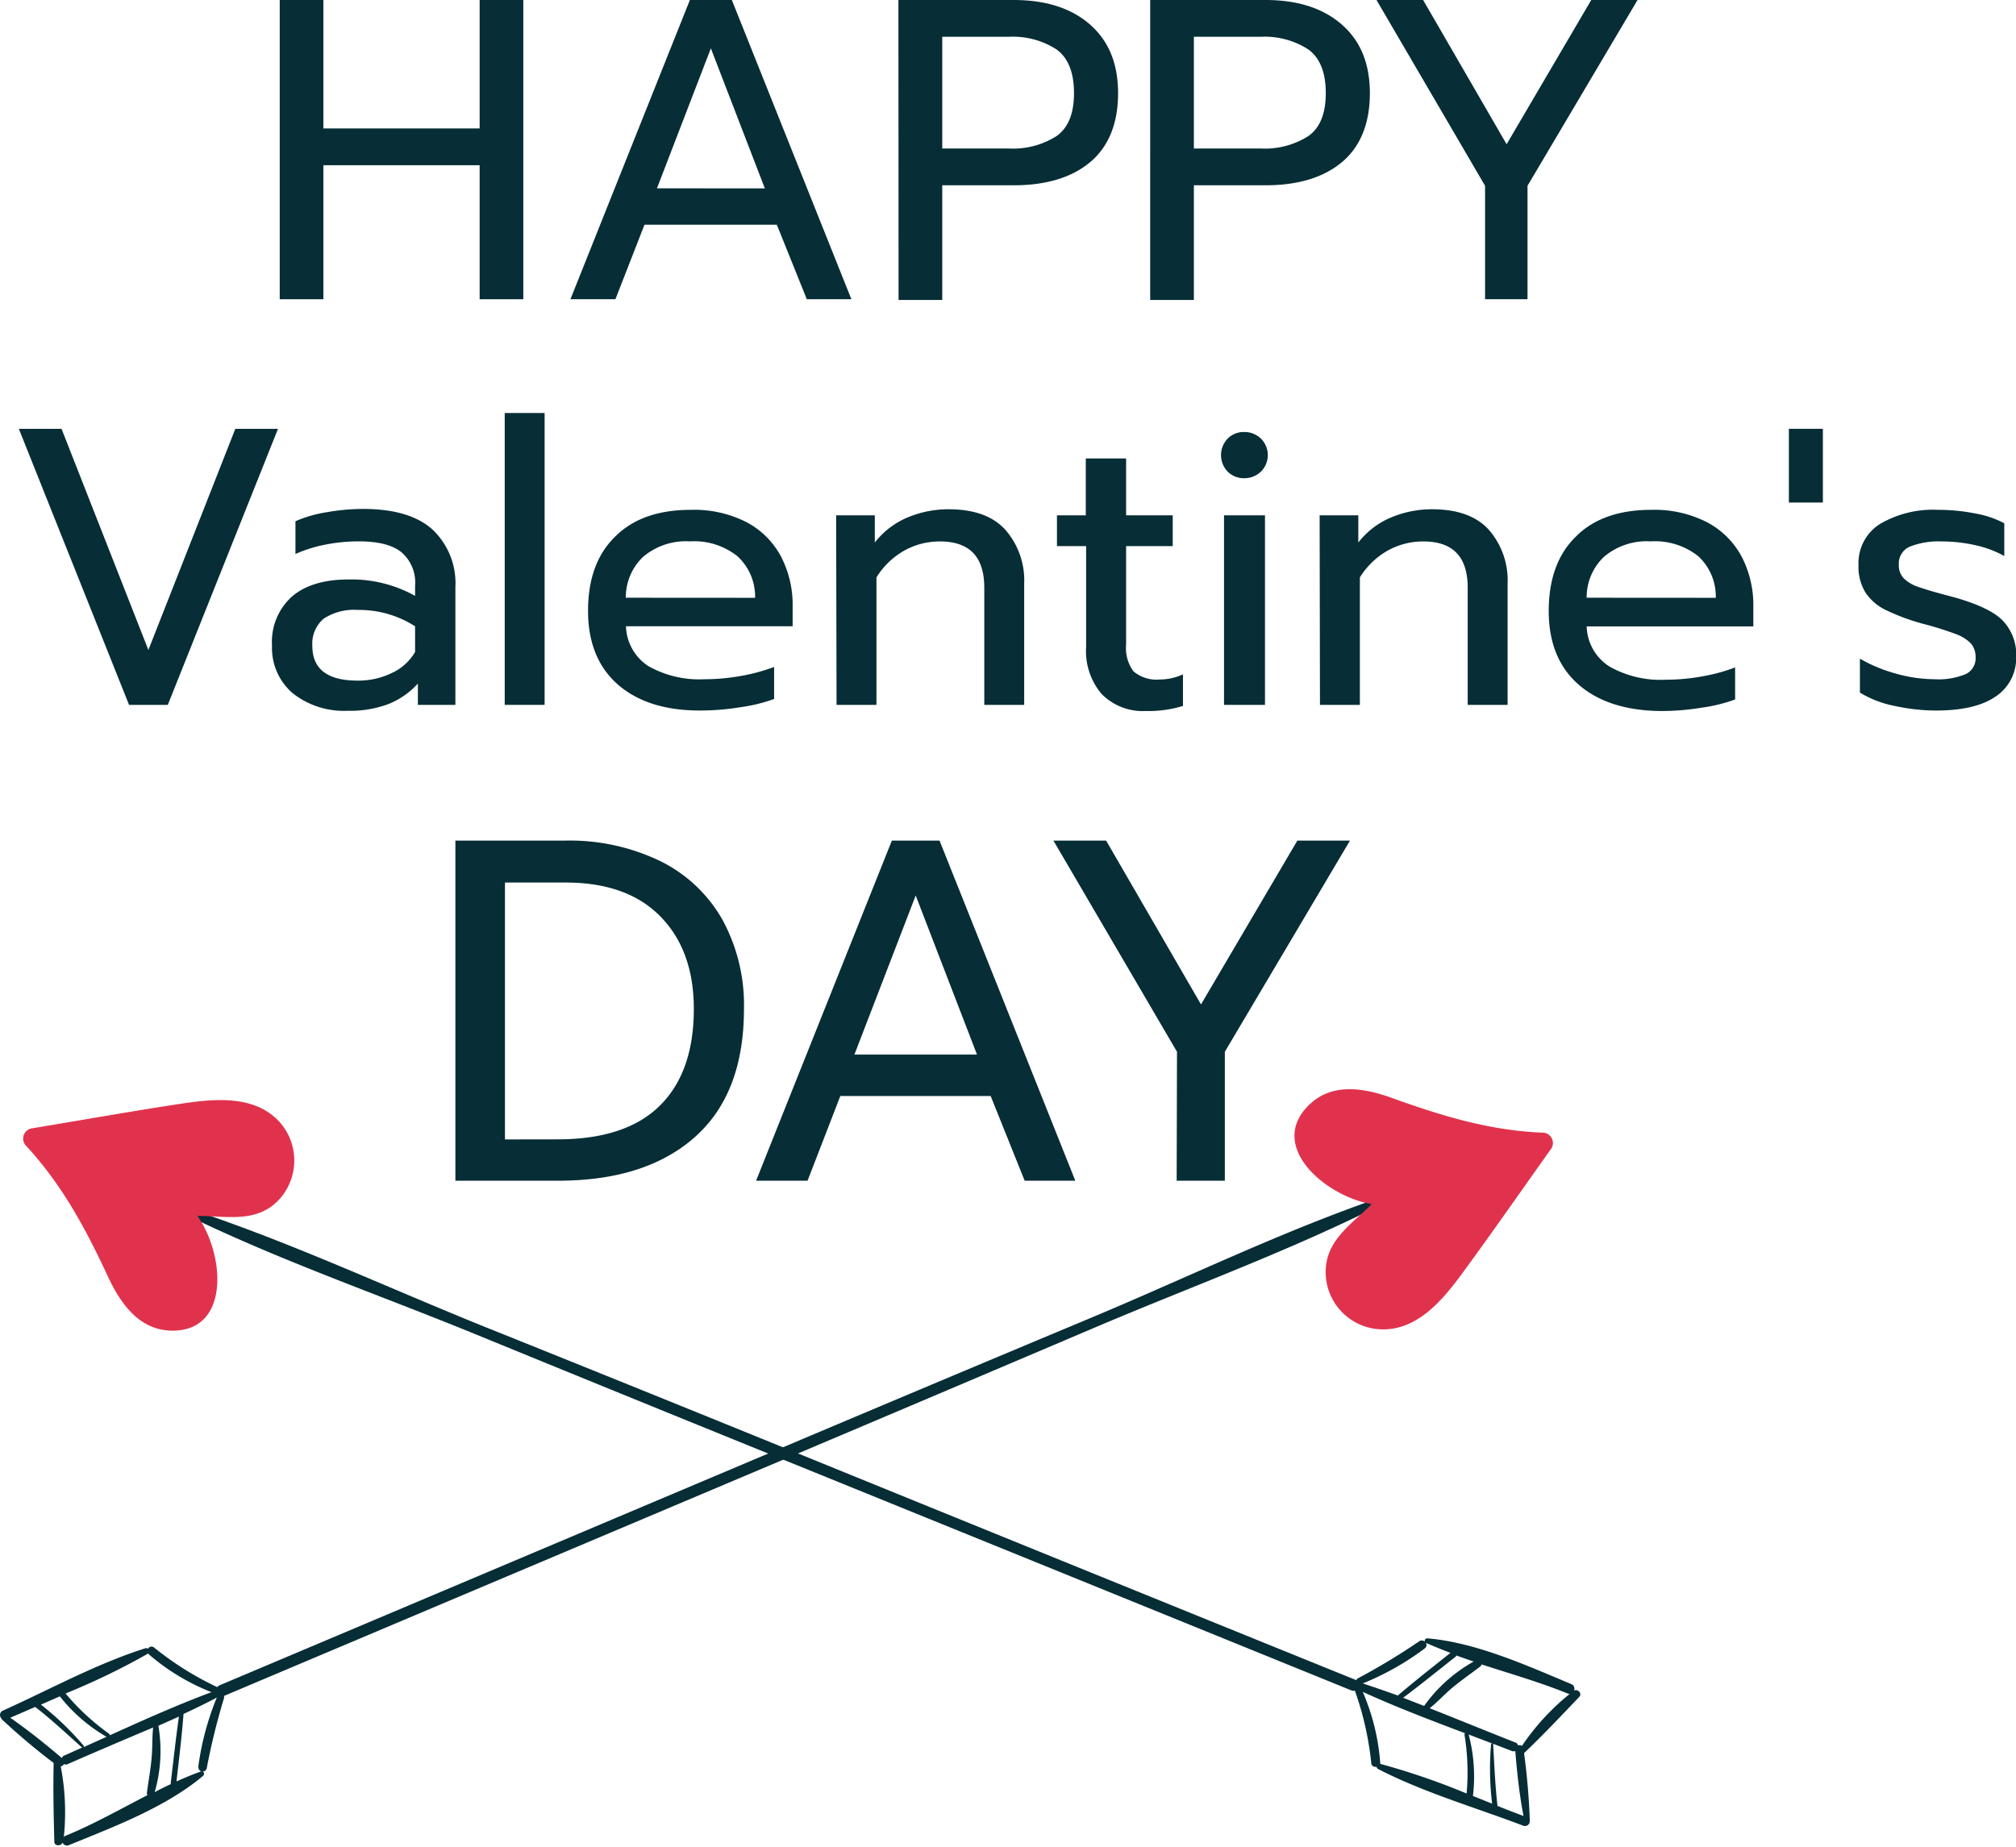 <svg xmlns="http://www.w3.org/2000/svg" viewBox="0 0 246.05 225.47"><g id="Layer_2" data-name="Layer 2"><g id="OBJECTS"><path d="M2.3,60.61H7.51l10.6,27,10.61-27h5.21L20.48,94.31H15.75Z" transform="translate(0 -8.26)" fill="#072d36"/><path d="M35.73,92.89a7.25,7.25,0,0,1-2.53-5.81,7.43,7.43,0,0,1,2.44-6Q38.07,79,42.56,79A16,16,0,0,1,50.66,81v-1.2A4.88,4.88,0,0,0,49,75.68q-1.66-1.34-5.23-1.33a20.71,20.71,0,0,0-4.12.41,16.81,16.81,0,0,0-3.59,1.13v-4a15.64,15.64,0,0,1,3.76-1.09,26,26,0,0,1,4.48-.41c3.83,0,6.66.85,8.51,2.54a9,9,0,0,1,2.77,7V94.31H51v-2.6a9.76,9.76,0,0,1-3.54,2.48,13.18,13.18,0,0,1-5,.84A10.06,10.06,0,0,1,35.73,92.89ZM47.86,90.4a6.28,6.28,0,0,0,2.8-2.55V84.72a12.62,12.62,0,0,0-7-2,6.71,6.71,0,0,0-4.17,1.08,4,4,0,0,0-1.37,3.31q0,4.24,5.54,4.24A9.32,9.32,0,0,0,47.86,90.4Z" transform="translate(0 -8.26)" fill="#072d36"/><path d="M61.6,58.68h4.87V94.31H61.6Z" transform="translate(0 -8.26)" fill="#072d36"/><path d="M75.41,91.83q-3.64-3.21-3.64-9t3.25-9q3.26-3.33,9.29-3.33A14.08,14.08,0,0,1,91.1,72a10.11,10.11,0,0,1,4.22,4.2,12.77,12.77,0,0,1,1.42,6.1v2.41H76.4a6,6,0,0,0,2.77,4.89A12.65,12.65,0,0,0,86,91.18a25.4,25.4,0,0,0,4.48-.41,22.48,22.48,0,0,0,4-1.09v3.91a19.68,19.68,0,0,1-4.08,1,30.35,30.35,0,0,1-5,.41Q79.06,95,75.41,91.83ZM92.16,81.24A6.7,6.7,0,0,0,90,76.16a8.48,8.48,0,0,0-5.81-1.81,8.07,8.07,0,0,0-5.69,1.88,6.79,6.79,0,0,0-2.12,5Z" transform="translate(0 -8.26)" fill="#072d36"/><path d="M102.05,71.17h4.72v3.32a9.91,9.91,0,0,1,4-3.06,12.88,12.88,0,0,1,5-1q4.62,0,6.89,2.46A9.37,9.37,0,0,1,125,79.51v14.8h-4.87V80q0-5.64-5.4-5.64a8.89,8.89,0,0,0-4.32,1.09,9.55,9.55,0,0,0-3.44,3.3V94.31h-4.87Z" transform="translate(0 -8.26)" fill="#072d36"/><path d="M134.47,93a8.05,8.05,0,0,1-1.91-5.74V74.93H129V71.17h3.52V64.23h4.92v6.94h5.69v3.76h-5.69v12a4.8,4.8,0,0,0,.89,3.28,4.38,4.38,0,0,0,3.26,1,6.73,6.73,0,0,0,2.79-.63v3.86a14.36,14.36,0,0,1-4.53.62A7.07,7.07,0,0,1,134.47,93Z" transform="translate(0 -8.26)" fill="#072d36"/><path d="M149.82,65.82a2.91,2.91,0,0,1,0-4,2.74,2.74,0,0,1,2-.82,2.87,2.87,0,0,1,2.09.82,2.84,2.84,0,0,1,0,4,2.91,2.91,0,0,1-2.09.82A2.78,2.78,0,0,1,149.82,65.82Zm-.43,5.35h5V94.31h-5Z" transform="translate(0 -8.26)" fill="#072d36"/><path d="M161.06,71.17h4.72v3.32a9.91,9.91,0,0,1,4-3.06,12.88,12.88,0,0,1,5-1q4.62,0,6.89,2.46A9.37,9.37,0,0,1,184,79.51v14.8h-4.87V80q0-5.64-5.4-5.64a8.86,8.86,0,0,0-4.32,1.09,9.55,9.55,0,0,0-3.44,3.3V94.31h-4.87Z" transform="translate(0 -8.26)" fill="#072d36"/><path d="M192.66,91.83q-3.65-3.21-3.64-9t3.25-9q3.25-3.33,9.28-3.33a14.09,14.09,0,0,1,6.8,1.52,10.17,10.17,0,0,1,4.22,4.2,12.77,12.77,0,0,1,1.42,6.1v2.41H193.65a6,6,0,0,0,2.77,4.89,12.61,12.61,0,0,0,6.87,1.62,25.4,25.4,0,0,0,4.48-.41,22.13,22.13,0,0,0,4-1.09v3.91a19.57,19.57,0,0,1-4.07,1,30.44,30.44,0,0,1-5,.41Q196.29,95,192.66,91.83Zm16.75-10.59a6.7,6.7,0,0,0-2.14-5.08,8.5,8.5,0,0,0-5.81-1.81,8.05,8.05,0,0,0-5.69,1.88,6.79,6.79,0,0,0-2.12,5Z" transform="translate(0 -8.26)" fill="#072d36"/><path d="M218.33,60.61h4.15v9h-4.15Z" transform="translate(0 -8.26)" fill="#072d36"/><path d="M231.2,94.43A12.77,12.77,0,0,1,227,92.81V88.67a18.5,18.5,0,0,0,4.34,1.81,17.66,17.66,0,0,0,4.77.7,8.65,8.65,0,0,0,3.81-.63,2.12,2.12,0,0,0,1.2-2,2.56,2.56,0,0,0-.55-1.71,4.83,4.83,0,0,0-1.88-1.18,39.66,39.66,0,0,0-4-1.25,26,26,0,0,1-4.51-1.67,6.25,6.25,0,0,1-2.5-2.14,6,6,0,0,1-.85-3.38,5.63,5.63,0,0,1,2.63-5,12.8,12.8,0,0,1,7.06-1.72,23.53,23.53,0,0,1,4.54.44,12,12,0,0,1,3.56,1.2v4a12.61,12.61,0,0,0-3.44-1.3,18.27,18.27,0,0,0-4.17-.48,9.54,9.54,0,0,0-3.91.63,2.23,2.23,0,0,0-1.35,2.21,2.28,2.28,0,0,0,.58,1.64,4.58,4.58,0,0,0,1.86,1.09c.85.3,2.21.7,4.07,1.18,2.92.8,5,1.75,6.1,2.84a6,6,0,0,1,1.71,4.54,5.61,5.61,0,0,1-2.46,4.77Q241.13,95,236.31,95A23.57,23.57,0,0,1,231.2,94.43Z" transform="translate(0 -8.26)" fill="#072d36"/><path d="M55.58,110.88H68.94a25.41,25.41,0,0,1,11.64,2.5,17.67,17.67,0,0,1,7.57,7.12,21.71,21.71,0,0,1,2.65,10.93q0,10.33-6,15.65T68.11,152.4H55.58Zm12.47,36.47q8.31,0,12.47-4.1t4.16-11.82q0-7.12-4.07-11.28T69,116H61.63v31.36Z" transform="translate(0 -8.26)" fill="#072d36"/><path d="M108.85,110.88h5.82l16.57,41.52h-6.18l-4.15-10.34H102.56l-4,10.34H92.28ZM119.24,137l-7.48-19.42L104.28,137Z" transform="translate(0 -8.26)" fill="#072d36"/><path d="M143.65,136.66l-15.08-25.78H135l11.58,20,11.76-20h6.42l-15.27,25.78V152.4h-5.88Z" transform="translate(0 -8.26)" fill="#072d36"/><path d="M34.14,8.26h5.33V23.94H58.54V8.26h5.33V44.79H58.54V28.43H39.47V44.79H34.14Z" transform="translate(0 -8.26)" fill="#072d36"/><path d="M84.2,8.26h5.12l14.59,36.53H98.47l-3.66-9.1H78.66l-3.55,9.1H69.62Zm9.15,23L86.76,14.16,80.18,31.25Z" transform="translate(0 -8.26)" fill="#072d36"/><path d="M109.65,8.26h14.06q5.91,0,9.33,3c2.28,2,3.42,4.76,3.42,8.39s-1.13,6.49-3.39,8.39-5.39,2.84-9.36,2.84H115v14h-5.33Zm13.49,18.13a9.9,9.9,0,0,0,5.8-1.51q2.15-1.51,2.14-5.28t-2.14-5.31a9.82,9.82,0,0,0-5.8-1.54H115V26.39Z" transform="translate(0 -8.26)" fill="#072d36"/><path d="M140.38,8.26h14.06q5.91,0,9.33,3c2.28,2,3.42,4.76,3.42,8.39s-1.13,6.49-3.39,8.39-5.39,2.84-9.36,2.84h-8.73v14h-5.33Zm13.49,18.13a9.9,9.9,0,0,0,5.8-1.51q2.15-1.51,2.14-5.28t-2.14-5.31a9.82,9.82,0,0,0-5.8-1.54h-8.16V26.39Z" transform="translate(0 -8.26)" fill="#072d36"/><path d="M181.25,30.94,168,8.26h5.69l10.19,17.61L194.21,8.26h5.65L186.43,30.94V44.79h-5.18Z" transform="translate(0 -8.26)" fill="#072d36"/><path d="M186.71,230.63s0,0,0-.07a82.05,82.05,0,0,0-.7-8.28c2.31-2.2,4.54-4.56,6.74-6.87.39-.41-.19-1-.64-.77a.6.6,0,0,0-.32-.78c-5.43-2.27-11.66-5.1-17.57-5.59a.31.31,0,0,0-.32.41.53.53,0,0,0-.69-.05,79.87,79.87,0,0,1-7.48,4.52.52.52,0,0,0-.2.22h0q-35.7-14.46-71.39-29-17.38-7.07-34.8-14.06c-12.15-4.89-24.24-10.58-36.7-14.63a.38.38,0,0,0-.29.71c11.46,5.64,23.78,9.88,35.6,14.72s23.77,9.71,35.67,14.54q35.69,14.49,71.38,29a.66.66,0,0,0,.36,0,37.88,37.88,0,0,1,2,8.85.5.5,0,0,0,.64.44.4.4,0,0,0,.18.27c5.57,2.88,11.87,4.7,17.73,6.93A.59.59,0,0,0,186.71,230.63ZM191.33,215a.59.59,0,0,0,.25.05,29.07,29.07,0,0,0-5.83,6.35.49.49,0,0,0-.47-.06A.52.52,0,0,0,185,221c-3.5-1.37-7-2.82-10.51-4.2.95-.75,1.79-1.68,2.71-2.46,1.12-.94,2.33-1.76,3.48-2.65a.38.38,0,0,0,.14-.24C184.31,212.58,187.92,213.62,191.33,215Zm-13.58-4.64c.7.26,1.4.5,2.11.74a18.51,18.51,0,0,0-6.05,5.42l-2.56-1c2.17-1.62,4.27-3.33,6.39-5A.33.33,0,0,0,177.75,210.37Zm-3.86-.87a.49.49,0,0,0,.14-.67s0,0,0,0c1,.44,2,.84,3,1.22-2.16,1.72-4.34,3.42-6.43,5.21-1.41-.52-2.84-1-4.27-1.48A33.81,33.81,0,0,0,173.89,209.5Zm-5.44,14.09a.35.35,0,0,0,0-.18,26.82,26.82,0,0,0-2.13-8.6c4.07,1.86,8.28,3.46,12.49,5.05a.22.22,0,0,0-.07.19,28.69,28.69,0,0,1,.26,7.17A86.25,86.25,0,0,0,168.45,223.59Zm11.32,3.93a20.16,20.16,0,0,0-.52-7.5l2.87,1.09a.13.13,0,0,0-.14.12,35.67,35.67,0,0,0,.13,7.23Zm3,1.22c-.29-2.5-.39-5-.53-7.51a.1.1,0,0,0,0-.08l2.28.88a.55.55,0,0,0,.42,0c.21,2.63.5,5.31,1,7.93C184.88,229.56,183.85,229.16,182.81,228.74Z" transform="translate(0 -8.26)" fill="#072d36"/><path d="M192.73,214.49s-.06,0,0,0S192.76,214.5,192.73,214.49Z" transform="translate(0 -8.26)" fill="#072d36"/><path d="M34.15,145.26c-3.06-3.38-8-2.87-12.11-2.25-6.06.92-12.11,2-18.16,3a1.27,1.27,0,0,0-.81,2c4.46,4.81,7.31,10.1,10.06,16,1.5,3.23,3.74,6.56,7.68,6.69,7.28.24,6.69-9.16,3.29-14,3.73,0,7.57,1,10.3-2.39A7.07,7.07,0,0,0,34.15,145.26Z" transform="translate(0 -8.26)" fill="#e1324d"/><path d="M.19,218.06l0,.06a77.67,77.67,0,0,0,6.36,5.36c-.08,3.19,0,6.43.08,9.62,0,.56.84.56,1,.09a.58.58,0,0,0,.78.32c5.44-2.22,11.85-4.63,16.38-8.46a.31.31,0,0,0-.07-.52.52.52,0,0,0,.52-.45,82,82,0,0,1,2.09-8.48.43.43,0,0,0,0-.3s0,0,0,0l71-30q17.28-7.31,34.55-14.66c12-5.14,24.62-9.67,36.29-15.62a.38.38,0,0,0-.3-.7c-12.09,4.11-23.8,9.83-35.58,14.76S109.62,179,97.8,184q-35.49,15-71,30a.85.85,0,0,0-.29.22,37.73,37.73,0,0,1-7.69-4.82.49.49,0,0,0-.76.14.37.37,0,0,0-.32-.06c-6,1.9-11.72,5.06-17.43,7.63A.59.59,0,0,0,.19,218.06ZM8,232.37a.7.7,0,0,0-.21.14,29.24,29.24,0,0,0-.38-8.61.51.51,0,0,0,.39-.29.49.49,0,0,0,.49,0c3.44-1.51,6.94-3,10.4-4.46-.13,1.2-.07,2.45-.18,3.65-.12,1.46-.4,2.89-.58,4.34a.42.42,0,0,0,.07.27C14.65,229.13,11.36,231,8,232.37Zm12.88-6.32c-.68.31-1.35.64-2,1a18.25,18.25,0,0,0,.45-8.11l2.51-1.12c-.39,2.68-.67,5.38-1,8.07A.41.41,0,0,0,20.85,226.05Zm3.35-2.11a.49.49,0,0,0,.37.57h-.06c-1,.36-2,.78-3,1.22.31-2.74.65-5.48.86-8.23,1.37-.64,2.72-1.29,4.06-2A34.08,34.08,0,0,0,24.2,223.94Zm-6.13-13.81a.75.75,0,0,0,.12.14,26.72,26.72,0,0,0,7.59,4.57c-4.2,1.56-8.31,3.41-12.4,5.26a.21.21,0,0,0-.09-.18A28.65,28.65,0,0,1,8,215,85.63,85.63,0,0,0,18.07,210.13ZM7.3,215.35A20.18,20.18,0,0,0,13,220.29l-2.8,1.26a.15.15,0,0,0,0-.19,36.31,36.31,0,0,0-5.2-5Zm-3,1.29c2,1.56,3.81,3.25,5.69,4.94a.11.11,0,0,0,.08,0l-2.23,1a.5.5,0,0,0-.29.3c-2-1.71-4.12-3.4-6.3-4.92Z" transform="translate(0 -8.26)" fill="#072d36"/><path d="M7.35,233.73s0-.07,0,0S7.31,233.74,7.35,233.73Z" transform="translate(0 -8.26)" fill="#072d36"/><path d="M168.43,170.54c4.55.23,7.72-3.65,10.16-7,3.63-4.94,7.13-10,10.7-15a1.27,1.27,0,0,0-.84-2c-6.55-.24-12.31-2-18.42-4.19-3.34-1.22-7.28-2-10.16.7-5.32,5,1.74,11.2,7.55,12.21-2.64,2.63-6,4.64-5.59,9A7,7,0,0,0,168.43,170.54Z" transform="translate(0 -8.26)" fill="#e1324d"/></g></g></svg>